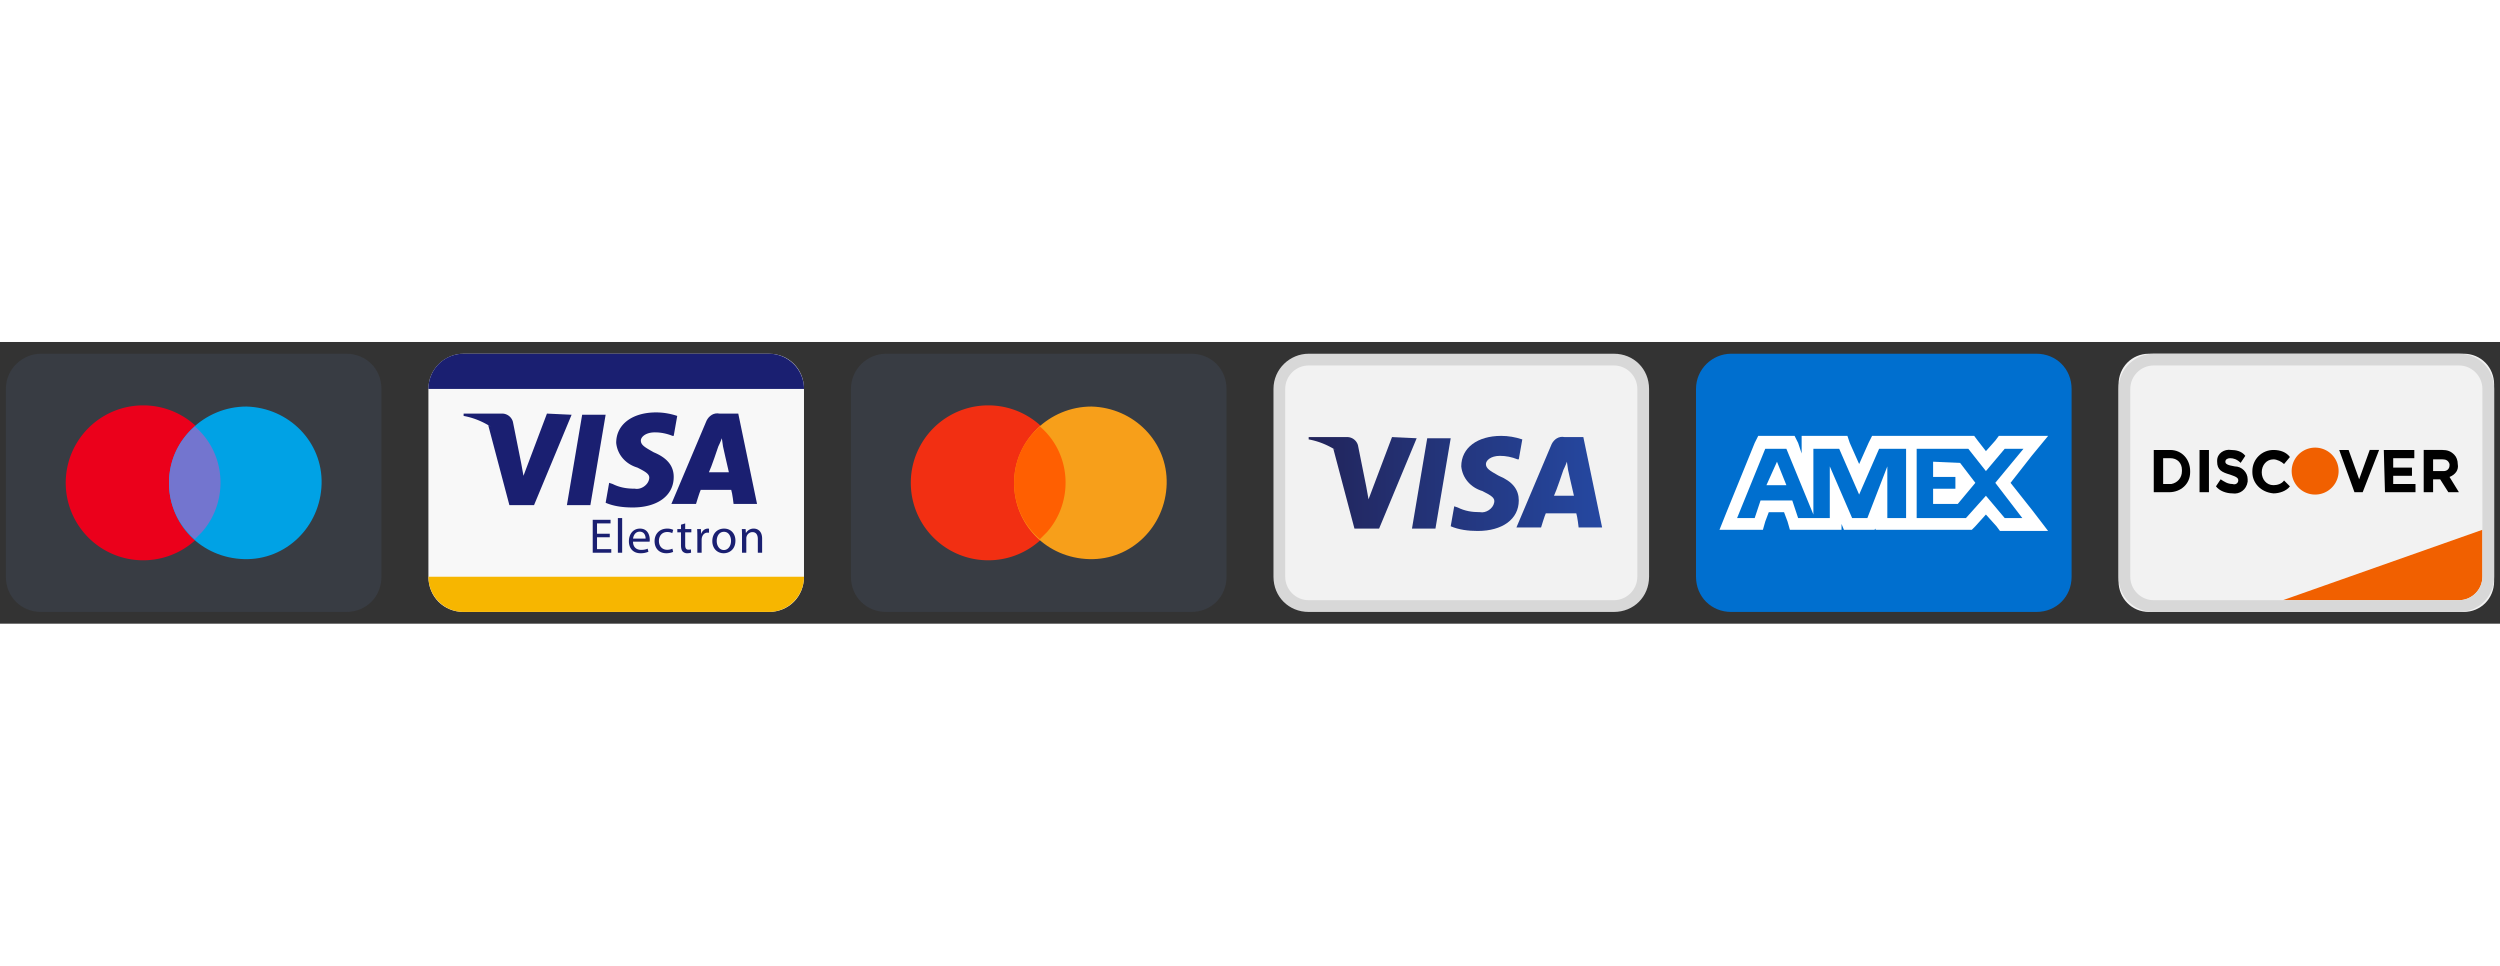 <svg width="233" height="90" viewBox="0 0 213 24" fill="none" xmlns="http://www.w3.org/2000/svg"><rect x="0" y="0" width="213" height="24" fill="#333333" stroke="none"/><path fill-rule="evenodd" clip-rule="evenodd" d="M29.5 1h-26c-1.6 0-3 1.3-3 3v16c0 1.7 1.3 3 3 3h26c1.7 0 3-1.3 3-3V4c0-1.7-1.3-3-3-3" fill="#383C43"/><path fill-rule="evenodd" clip-rule="evenodd" d="M12.2 5.4a6.6 6.6 0 110 13.2 6.6 6.6 0 110-13.2" fill="#EB001B"/><path fill-rule="evenodd" clip-rule="evenodd" d="M21 5.5c3.6.1 6.5 3 6.4 6.6-.1 3.6-3 6.5-6.6 6.4-3.6-.1-6.4-2.9-6.4-6.5s3-6.5 6.6-6.5" fill="#00A2E5"/><path fill-rule="evenodd" clip-rule="evenodd" d="M14.4 12c0-1.9.8-3.6 2.2-4.8 2.7 2.3 2.9 6.4.6 9l-.6.6a6.236 6.236 0 01-2.2-4.8" fill="#7375CF"/><path fill-rule="evenodd" clip-rule="evenodd" d="M65.5 1h-26c-1.6 0-3 1.3-3 3v16c0 1.7 1.3 3 3 3h26c1.7 0 3-1.3 3-3V4c0-1.7-1.3-3-3-3z" fill="#F8F8F8"/><path d="M36.5 4a3 3 0 013-3h26a3 3 0 013 3h-32z" fill="#1A1F71"/><path d="M36.5 20h32a3 3 0 01-3 3h-26a3 3 0 01-3-3z" fill="#F7B600"/><path fill-rule="evenodd" clip-rule="evenodd" d="M61.3 6.1h1.6l1.6 7.7h-2s-.1-.9-.2-1.2h-2.6c-.1.2-.4 1.2-.4 1.2h-2.1l3-7.1c.2-.4.6-.7 1.1-.6zm-.1 2.8s-.6 1.8-.8 2.2h1.7c-.1-.4-.5-2.2-.5-2.2l-.1-.7c-.1.3-.3.7-.3.7z" fill="#1A1F71"/><path d="M55.9 6c.6 0 1.2.1 1.8.3L57.4 8h-.1c-.5-.2-1-.3-1.5-.3-.8 0-1.2.4-1.2.7 0 .374.35.573.97.926l.13.074c1.2.5 1.7 1.2 1.7 2.1 0 1.6-1.4 2.6-3.5 2.6-.8 0-1.6-.1-2.3-.4l.3-1.7.3.1c.6.3 1.2.4 1.9.4.5.1 1.1-.3 1.2-.8.1-.4-.2-.6-1-1-1-.3-1.7-1.1-1.8-2.1C52.5 7 53.9 6 55.9 6zm-6.3.2l-1.3 7.7h2l1.3-7.7h-2zm-6.8-.1h-3.3v.2c.84.152 1.635.48 2.343.938A6.492 6.492 0 0041.6 7.1l1.8 6.8h2.1l3.2-7.7-2.1-.1-2 5.3-.2-1.1-.7-3.5a.96.96 0 00-.9-.7z" fill="#1A1F71"/><path fill-rule="evenodd" clip-rule="evenodd" d="M56.773 18c.27 0 .482-.07.578-.117l-.063-.274a1.045 1.045 0 01-.449.095c-.4 0-.699-.287-.699-.753 0-.416.25-.761.712-.761.2 0 .336.05.424.096l.083-.28a1.15 1.15 0 00-.508-.107c-.657 0-1.081.453-1.081 1.073 0 .616.395 1.028 1.002 1.028zm-1.768-1.248c.004-.23-.096-.591-.508-.591-.374 0-.532.337-.562.59h1.07zm-1.074.262c.009.495.32.699.691.699.262 0 .425-.046.558-.104l.066.262a1.645 1.645 0 01-.674.129c-.62 0-.99-.412-.99-1.02 0-.607.358-1.081.944-1.081.662 0 .833.574.833.944a.874.874 0 01-.013.17h-1.414zm-3.065-.375h1.086v-.3h-1.086v-.885h1.153v-.304H50.5v2.804h1.581v-.304h-1.215v-1.01zM53.008 15h-.366v2.954h.366V15zm5.37.458v.482h.524v.279h-.524v1.086c0 .25.07.391.274.391.1 0 .159-.008.213-.025l.016.28c-.07.024-.183.049-.324.049a.522.522 0 01-.395-.154c-.1-.112-.142-.291-.142-.528v-1.1h-.312v-.278h.312v-.374l.358-.108zm1.019.482c.012.188.016.391.016.629v1.385h.367v-1.073c0-.059.004-.121.012-.17.05-.276.233-.467.49-.467.051 0 .088 0 .126.009v-.346l-.012-.002a.68.68 0 00-.088-.006c-.246 0-.47.17-.562.44h-.012l-.017-.399h-.32zm1.668 1.011c0 .441.25.774.607.774.35 0 .611-.329.611-.782 0-.341-.17-.77-.603-.77-.428 0-.615.4-.615.779zm1.593-.02c0 .744-.52 1.069-1.003 1.069-.54 0-.965-.4-.965-1.036 0-.67.445-1.065.999-1.065.578 0 .97.42.97 1.031zm.545-.99c.012.166.016.332.016.544v1.47h.366v-1.212a.52.52 0 01.025-.17.528.528 0 01.491-.375c.346 0 .466.27.466.595v1.161h.366v-1.198c0-.69-.433-.857-.711-.857a.746.746 0 00-.666.374h-.008l-.021-.333h-.324z" fill="#1A1F71"/><path fill-rule="evenodd" clip-rule="evenodd" d="M101.5 1h-26c-1.6 0-3 1.3-3 3v16c0 1.7 1.3 3 3 3h26c1.7 0 3-1.3 3-3V4c0-1.7-1.3-3-3-3" fill="#383C43"/><path fill-rule="evenodd" clip-rule="evenodd" d="M84.2 5.4a6.6 6.6 0 110 13.2 6.6 6.6 0 110-13.2" fill="#F22F12"/><path fill-rule="evenodd" clip-rule="evenodd" d="M93 5.5c3.6.1 6.5 3 6.4 6.6-.1 3.6-3 6.5-6.6 6.4-3.6-.1-6.4-2.9-6.4-6.5s3-6.5 6.6-6.5" fill="#F79F1A"/><path fill-rule="evenodd" clip-rule="evenodd" d="M86.4 12c0-1.9.8-3.6 2.2-4.8 2.7 2.3 2.9 6.4.6 9l-.6.6a6.236 6.236 0 01-2.2-4.8" fill="#FF5F01"/><path fill-rule="evenodd" clip-rule="evenodd" d="M111.5 22.5c-1.399 0-2.5-1.1-2.5-2.5V4c0-1.4 1.101-2.5 2.5-2.5h26c1.4 0 2.5 1.1 2.5 2.5v16c0 1.4-1.1 2.5-2.5 2.5h-26z" fill="#F2F2F2"/><path fill-rule="evenodd" clip-rule="evenodd" d="M137.5 1h-26c-1.6 0-3 1.3-3 3v16c0 1.7 1.301 3 3 3h26c1.7 0 3-1.3 3-3V4c0-1.7-1.3-3-3-3m0 1c1.101 0 2 .9 2 2v16c0 1.1-.899 2-2 2h-26c-1.1 0-2-.9-2-2V4c0-1.1.9-2 2-2h26" fill="#D8D8D8"/><path fill-rule="evenodd" clip-rule="evenodd" d="M133.3 8.101h1.6l1.599 7.699h-2s-.099-.899-.199-1.199h-2.6c-.1.199-.4 1.199-.4 1.199h-2.1l3-7.099c.2-.401.6-.701 1.1-.6zm-.1 2.8s-.6 1.8-.8 2.2h1.7c-.101-.4-.5-2.2-.5-2.2l-.101-.7c-.099.299-.299.7-.299.7z" fill="url(#paint0_linear)"/><path d="M127.9 8c.599 0 1.2.101 1.8.3l-.3 1.7h-.1c-.5-.2-1-.299-1.5-.299-.801 0-1.2.4-1.2.7 0 .373.35.573.97.926l.13.074c1.2.5 1.7 1.2 1.7 2.099 0 1.601-1.401 2.601-3.5 2.601-.8 0-1.6-.101-2.3-.4l.3-1.701.3.101c.6.3 1.2.399 1.9.399.5.101 1.1-.299 1.2-.799.1-.401-.2-.6-1-1-1-.3-1.7-1.1-1.801-2.1C124.499 9 125.9 8 127.9 8z" fill="url(#paint1_linear)"/><path d="M121.6 8.201l-1.3 7.7h2l1.3-7.7h-2z" fill="url(#paint2_linear)"/><path d="M114.8 8.101h-3.301V8.3c.84.153 1.636.48 2.344.938a6.922 6.922 0 00-.243-.137l1.8 6.8h2.099l3.201-7.7-2.1-.1-2 5.3-.2-1.101-.701-3.5a.96.96 0 00-.899-.699z" fill="url(#paint3_linear)"/><path fill-rule="evenodd" clip-rule="evenodd" d="M173.5 1h-26c-1.601 0-3 1.3-3 3v16c0 1.7 1.3 3 3 3h26c1.7 0 3-1.3 3-3V4c0-1.7-1.3-3-3-3" fill="#006FCF"/><path fill-rule="evenodd" clip-rule="evenodd" d="M150.5 12.2h1.7l-.801-2-.899 2zm14.2-2v1.3h1.9v1h-1.9v1.3h2.1l1.5-1.8-1.3-1.7-2.3-.1zm6.1 4.8l-1.6-1.9-1.7 1.9h-4.2V9.1h4.4l1.5 1.9 1.6-1.9h1.599L170 12l2.3 3h-1.5zm-8.401 0H160.8v-4.4l-1.7 4.4h-1.3l-1.901-4.4V15H153.2l-.5-1.5H150l-.5 1.5H148l2.399-5.9h1.801l2.3 5.6V9.1h2.2l1.699 3.9 1.701-3.9h2.299V15zm8.901-3l1.8-2.3 1.4-1.7h-4.2l-.3.4-.8.9-.7-.9-.3-.4h-8.7l-.3.6-.801 1.8-.799-1.8-.201-.6H153.5v1.5l-.3-.9-.301-.6H149.8l-.3.6-2.4 5.9-.6 1.5h3.7l.199-.7.301-.8h1.3l.3.8.2.7h4.399v-.5l.201.5h2.6l.1-.1v.1h8.2l.3-.3.9-1 .9 1 .299.4h4.101l-1.3-1.7-1.9-2.4z" fill="#fff"/><path fill-rule="evenodd" clip-rule="evenodd" d="M183.081 23c-1.446 0-2.581-1.152-2.581-2.619V3.619c0-1.466 1.135-2.619 2.581-2.619h26.838c1.446 0 2.581 1.153 2.581 2.619v16.762c0 1.467-1.135 2.619-2.581 2.619h-26.838z" fill="#F2F2F2"/><path fill-rule="evenodd" clip-rule="evenodd" d="M194.5 22l17-6v4c0 1.1-.9 2-2 2h-15z" fill="#F16000"/><path fill-rule="evenodd" clip-rule="evenodd" d="M207.3 11v-1h.8c.301 0 .5.1.6.4v.1c0 .3-.2.5-.5.5h-.9zm-.8 1.8h.8v-1.1h.601l.699 1.1h.9l-.8-1.3c.5-.2.8-.6.701-1.1 0-.3-.101-.6-.301-.8-.3-.3-.6-.4-1-.4h-1.6v3.6zm-3.3 0h2.6v-.7h-1.899v-.7h1.599v-.7h-1.599v-.8h1.799v-.7h-2.6l.1 3.6zm-2.6 0h.7l1.4-3.6h-.799L201 11.7l-.9-2.5h-.8l1.3 3.6zm-6.9.1c.5 0 1.1-.2 1.4-.6l-.5-.5c-.199.3-.6.4-.9.4-.6 0-1-.5-1-1.1 0-.6.4-1.1 1-1.1.3 0 .701.2.9.4l.5-.6c-.3-.4-.8-.6-1.4-.6-1 0-1.799.8-1.799 1.8v.1c0 .9.699 1.7 1.799 1.8-.1 0 0 0 0 0zm-3.5 0c.6.1 1.201-.3 1.3-1v-.2c0-.6-.5-1.1-1.099-1.1-.601-.1-.801-.2-.801-.4s.2-.3.4-.3c.3 0 .6.1.901.4l.399-.6c-.3-.4-.8-.5-1.2-.5-.6-.1-1.199.3-1.199.9v.1c0 .7.399.9 1.099 1.1.6.2.7.3.7.5s-.2.4-.5.3c-.4 0-.7-.2-1-.4l-.4.6c.3.4.9.6 1.4.6zm-2.799-.1h.8V9.2h-.8v3.6zm-3.101-.7V9.9h.601c.599 0 1 .4 1 1v.1c0 .6-.401 1-.901 1.1h-.7zm-.8.7h1.3c1 0 1.8-.7 1.8-1.7V11c0-1-.699-1.8-1.699-1.8H183.5v3.6z" fill="#000"/><path fill-rule="evenodd" clip-rule="evenodd" d="M197.25 13a2 2 0 100-4 2 2 0 000 4z" fill="#F16000"/><path fill-rule="evenodd" clip-rule="evenodd" d="M209.5 1h-26c-1.6 0-3 1.3-3 3v16c0 1.7 1.301 3 3 3h26c1.7 0 3-1.3 3-3V4c0-1.7-1.3-3-3-3m0 1c1.101 0 2 .9 2 2v16c0 1.1-.899 2-2 2h-26c-1.1 0-2-.9-2-2V4c0-1.1.9-2 2-2h26" fill="#D8D8D8"/><defs><linearGradient id="paint0_linear" x1="111.5" y1="13" x2="136.5" y2="13" gradientUnits="userSpaceOnUse"><stop stop-color="#22245A"/><stop offset="1" stop-color="#2548A1"/></linearGradient><linearGradient id="paint1_linear" x1="111.5" y1="13" x2="136.5" y2="13" gradientUnits="userSpaceOnUse"><stop stop-color="#22245A"/><stop offset="1" stop-color="#2548A1"/></linearGradient><linearGradient id="paint2_linear" x1="111.5" y1="13" x2="136.5" y2="13" gradientUnits="userSpaceOnUse"><stop stop-color="#22245A"/><stop offset="1" stop-color="#2548A1"/></linearGradient><linearGradient id="paint3_linear" x1="111.5" y1="13" x2="136.5" y2="13" gradientUnits="userSpaceOnUse"><stop stop-color="#22245A"/><stop offset="1" stop-color="#2548A1"/></linearGradient></defs></svg>
